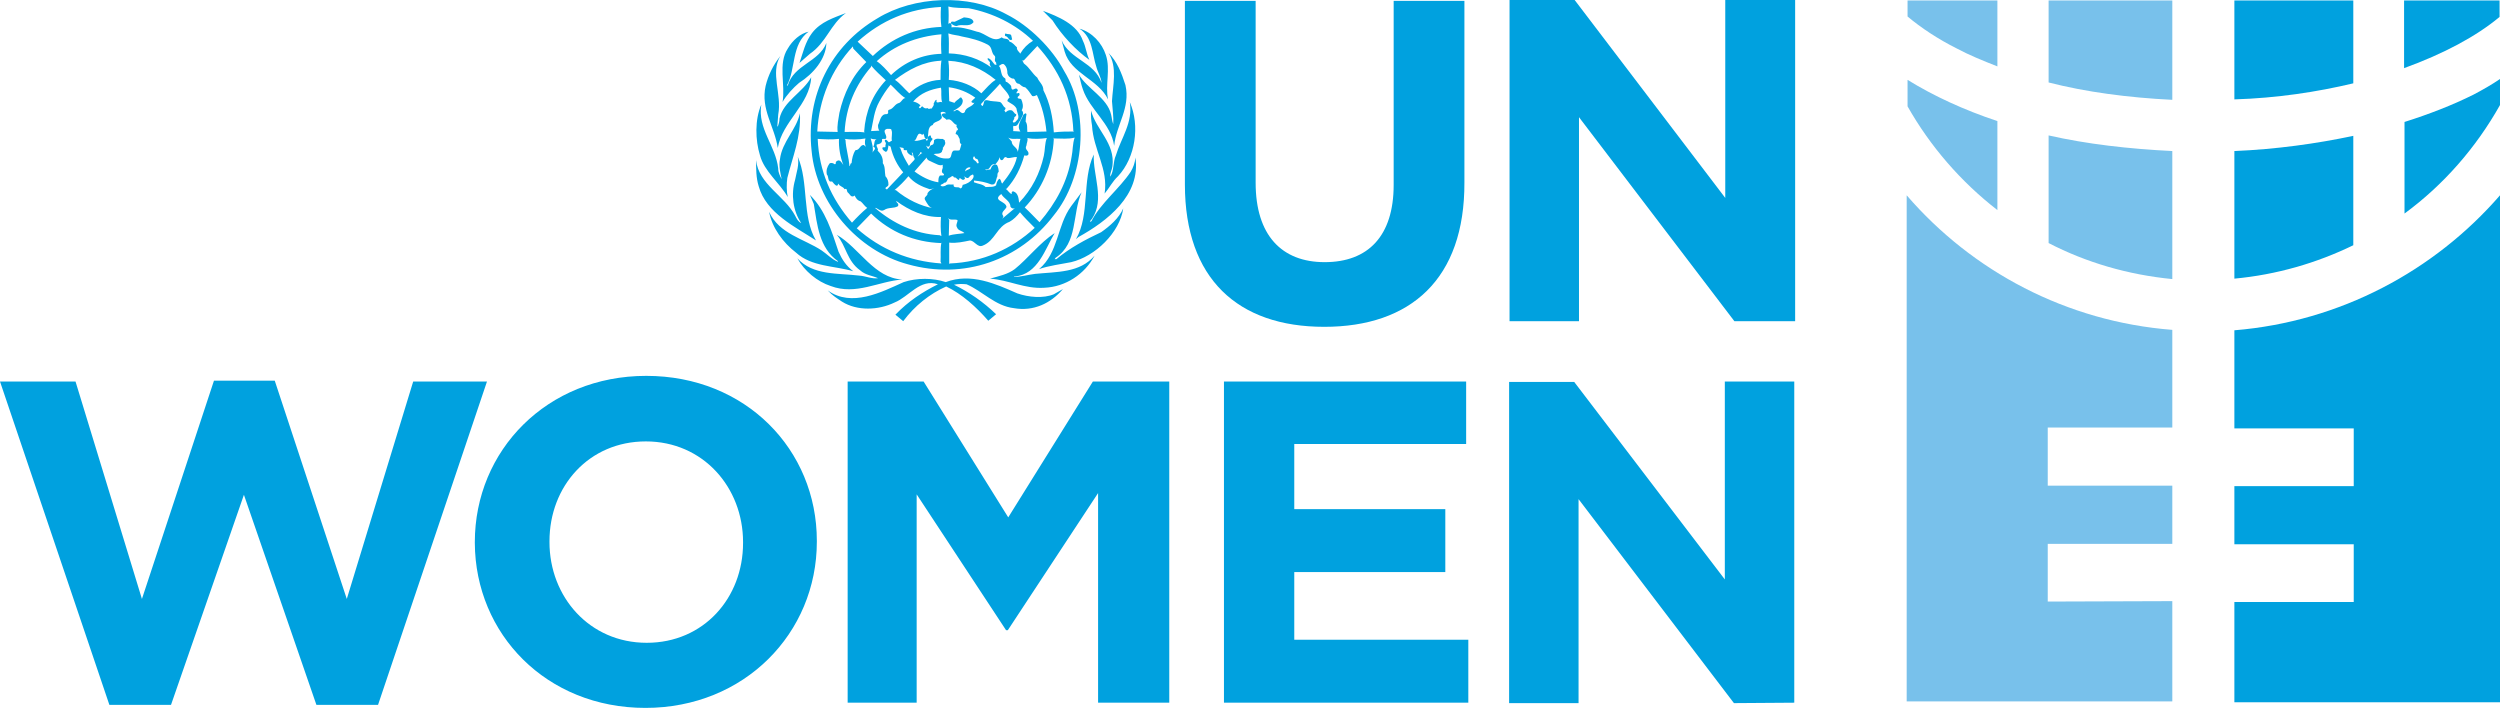 <?xml version="1.0" encoding="utf-8"?>
<!-- Generator: Adobe Illustrator 25.2.1, SVG Export Plug-In . SVG Version: 6.00 Build 0)  -->
<svg version="1.1" id="layer" xmlns="http://www.w3.org/2000/svg" xmlns:xlink="http://www.w3.org/1999/xlink" x="0px" y="0px"
	 viewBox="0 0 576 163.1" style="enable-background:new 0 0 576 163.1;" xml:space="preserve">
<style type="text/css">
	.st0{fill:#00A1DF;}
	.st1{fill:#78C1EB;}
</style>
<g>
	<path class="st0" d="M305.1,75.3c-19.9,0-32.1-11.1-32.1-32.8V0.2h16.3v41.9c0,12.1,6,18.3,15.9,18.3c10,0,15.9-6,15.9-17.8V0.2
		h16.3V42C337.5,64.3,325,75.3,305.1,75.3 M413.6,74V0h-16.1v45.6L362.8,0h-15v74h16V27l35.8,47H413.6z M112.2,87.9h-17L79.9,138
		L63.3,87.7H49.3L32.7,138L17.4,87.9H0l25.2,74.5h14.2L56.2,114l16.7,48.4h14.2L112.2,87.9z M148.7,163.1
		c22.8,0,39.5-17.2,39.5-38.3v-0.2c0-21-16.4-38-39.3-38s-39.5,17.2-39.5,38.3v0.2C109.5,146.1,125.9,163.1,148.7,163.1
		 M171.2,125.1c0,12.7-9.1,23-22.2,23c-13.2,0-22.4-10.6-22.4-23.2v-0.2c0-12.7,9.1-23,22.2-23c13.2,0,22.4,10.6,22.4,23.2V125.1z
		 M269.4,161.9v-74h-17.6l-19.5,31.3l-19.5-31.3h-17.5v74h15.9v-48l20.6,31.3h0.4l20.8-31.6v48.3H269.4z M338.3,161.9v-14.5h-40.1
		v-15.6H333v-14.5h-34.8v-15h39.6V87.9H282v74L338.3,161.9L338.3,161.9z M413.4,161.9v-74h-16v45.6L362.7,88h-15v74h16v-47l35.8,47
		L413.4,161.9L413.4,161.9z"/>
	<path class="st0" d="M245.2,16.4c5.9,9.7,4.7,24.5-2.4,33.2c-7.9,10.4-20.8,14.9-33.6,11.3c-11.6-3.1-21.1-14.1-22.2-26.1
		c-1.4-12.7,4.4-24.3,15.2-30.6c8.3-5.1,21-5.7,29.7-0.9C237.1,5.9,242.4,11.1,245.2,16.4 M218.5,1.5c0.1,1.2,0.1,2.8,0,4.1
		c0-0.2,0.2-0.2,0.4-0.3c0.4,0.2,0.4,0.7,0.3,1h-0.1c2.1-0.2,4.1,0.4,6,1c2,0.3,3.7,2.7,5.7,1.3c0.6,0.6,1.5,0,1.8,1
		c0.8,0.2,1.2,0.9,1.7,1.3c-0.1,0.7,0.6,1.1,0.8,1.5v-0.1c0.7-1.2,1.7-2.2,2.9-2.9c-4.1-3.9-9.2-6.4-14.8-7.5
		C221.7,1.8,220,1.9,218.5,1.5 M197.6,9.6l3.5,3.3c4.3-4.1,9.8-6.5,15.8-6.7c-0.2-1.4-0.2-3.1-0.1-4.6C209.4,2,203,4.7,197.6,9.6
		 M240.3,2.5l2.2,2.2c2.2,3.5,5.4,6.9,8.5,9.1c-0.7-1.4-0.8-3-1.5-4.4C248.2,5.6,243.8,3.8,240.3,2.5 M194.9,3
		c-2.8,1.1-5.8,2-7.8,4.6c-1.6,2.1-2.1,4.6-2.9,6.9l2.4-2.1C190.4,9.8,191.3,5.6,194.9,3 M222.1,4l-2.1,1c-0.2,0.1-1-0.3-0.9,0.4
		c0.4,0.3,0.8,0.6,1.3,0.6c1.3-0.6,2.9,0.4,3.9-0.9C224.2,4.2,223,4.1,222.1,4 M248.7,6.6c3.1,2,2.9,5.8,3.9,8.8
		c0.3,1.2,1.1,2.4,1.2,3.7c-1.6-4.8-7.2-5.3-9.2-9.8l0.7,2.6c1.5,5.1,7.7,6.3,10,11c-0.7-3.4,0.6-6.9-0.5-10.2
		C253.9,9.9,251.6,7.4,248.7,6.6 M181.5,11.2c-2.3,3.5-0.5,8.3-1.2,12.3c0.9-1.6,2.5-3.3,3.8-4.4c3.3-2.1,6.2-5.5,6.3-9.2
		c-1.7,4.4-7.5,5-8.9,9.8h-0.2c2.1-3.9,1-9.5,5-12.4C184.4,7.7,182.6,9.3,181.5,11.2 M218.5,7.7c0.2,1.4,0.1,3.2,0.1,4.6
		c3.6,0.1,7.1,1.2,10,3.4c-0.3-0.1-0.6-0.8-0.6-1.1h0.1c0.1-0.5-0.8-0.8-0.5-1.2c0.7,0.1,1.2,1.1,1.6,1.5c2,0,0.9,2.3,2.3,3.1
		c0.4,0.2-0.1,0.9,0.5,0.9c0.5,0.4,1.1,0.8,1,1.3c0.2,1.1,1-0.3,1.4,0.4c0.4,0.3-0.3,0.5-0.2,0.9c0.3,0.1,0.5-0.3,0.7,0.1
		c0.1,0.4-0.2,0.5-0.4,0.7c-0.2,0.6,0.6,0.3,0.8,0.6c0.3,0.7,0.6,1.7,0.1,2.5c0.8,0.8-0.1,1.6-0.3,2.3c-0.5,0.5-0.6,1.6-1.6,1.3
		c-0.2,0.4,0.1,0.9-0.1,1.2l1.7,0.1c-1-1.4,0.3-2.7,0.7-3.9c0.2-0.1,0.5-0.5,0.7-0.1c-0.1,0.6-0.2,1.2-0.2,1.7
		c0.5,0.7,0.3,1.6,0.4,2.4l4.4-0.1c-0.3-3-1-5.8-2.2-8.4c-0.3,0.1-0.7,0.4-1.1,0.2c-0.5-0.7-0.9-1.4-1.6-2c-0.6,0-1-0.5-1.4-0.8
		c-1.1,0-0.7-1.4-1.6-1.2c-0.6-0.3-0.9-0.5-1.1-1.2c0-0.7-0.1-1.5-0.8-2.1c-0.4-0.2-0.7,0.1-1,0.3c-0.6,0.4-0.8-0.3-0.8-0.7
		c-0.6-0.5,0-1-0.3-1.5c-0.9-0.7-0.5-2-1.6-2.6c-1.9-1-3.9-1.5-6-1.9C220.7,8.1,219.6,8.1,218.5,7.7 M231.7,7.7
		c-0.2,0.1-0.2,0.5-0.1,0.6c0.8,0.1,0.8,1.3,1.6,0.8l-0.2-0.9C232.9,7.7,232.1,8,231.7,7.7 M202,14.1c1.2,0.8,2.3,2.1,3.3,3.2
		c3.1-3,7.2-4.8,11.6-4.9c-0.1-1.4-0.1-3,0-4.5C211.2,8.4,206.1,10.4,202,14.1 M239,10.6l-3.1,3.3l-0.5,0.1c0.4,0,0.3,0.5,0.6,0.7
		c1.2,0.9,1.8,2.2,3,3.2c0.4,1,1.4,1.6,1.4,2.9c1.5,2.9,2.2,6.3,2.4,9.7c1.5-0.2,3.2-0.2,4.7-0.2l-0.2-0.1
		C247,22.4,243.9,16,239,10.6 M196.6,11.2l-0.1-0.5c-5,5.4-7.8,12.2-8.2,19.6l4.7,0.1c-0.2-1.5,0.2-3,0.4-4.4
		c1-4.4,2.9-8.5,6.2-11.7L196.6,11.2z M255.4,12.2c2.1,3.2,1,7.5,0.8,11.1c0.1,1.7,0.4,3.6,0.3,5.3c-0.3-0.7-0.3-1.4-0.5-2.2
		c-0.9-3.9-5.6-6-7.4-9.2c0.3,1.2,0.5,2.3,0.9,3.4c1.6,4.7,6.5,7.9,7.2,13c0.5-4.9,3.8-8.7,2.6-14C258.4,16.8,257.4,14.2,255.4,12.2
		 M179.8,12.9c-1.6,2-2.8,4.4-3.4,6.9c-1.2,5.4,2.1,9.4,2.8,14.3c1-6.1,7.4-10,7.7-16.3c-1.9,3.5-6.4,5.5-7.3,9.5
		c0,0.7-0.2,1.3-0.4,1.9l-0.1-0.2l0.2-2.6C180.2,21.7,177.4,16.8,179.8,12.9 M216.9,13.9l-0.2,0.1c-4,0.2-7.3,2-10.5,4.4
		c1.2,0.8,2.1,2,3.3,3.1c1.9-1.8,4.5-3,7.2-3.1C216.7,17.1,216.7,15.3,216.9,13.9 M218.5,14c0.2,1.3,0.2,3,0.1,4.4
		c2.7,0.2,5.6,1.3,7.5,3.1c1.1-1.1,2.1-2.4,3.3-3.1C226.2,15.8,222.6,14.2,218.5,14 M200.7,15.1v0.3c-3.6,4.2-5.8,9.2-6.1,15
		c1.5,0,3.2-0.1,4.6,0.1l-0.1-0.2c0.3-4.5,1.9-8.5,5-11.8C202.8,17.3,201.7,16.3,200.7,15.1 M230.4,19.3c-1.3,1.5-3.1,3.2-4.4,4.7
		c0.1,0.2,0.3,0.5,0.4,0.4c0.4-0.5,0.1-1.5,1.1-1.3c1,0.3,1.8,0.2,2.9,0.4c0.6,0.3,0.7,1.1,1.2,1.3c0.2,0.3-0.1,0.5-0.2,0.7
		c0.1,0.1,0.2,0.2,0.3,0.4c0.3-0.3,0.7-0.6,1.2-0.5c0.6,0,0.7,0.8,1.2,0.9c0.2,0.3-0.2,0.6-0.4,0.7c0.1,0.6-0.5,0.8-0.3,1.2
		c0.3,0.1,0.6-0.1,0.7-0.3c1.1-0.8,0.2-1.8,0.1-2.9c-0.5-0.9-1.3-1.1-2.1-1.7c0-0.3,0.2-0.6,0.5-0.8
		C232.3,21.3,231.1,20.5,230.4,19.3 M205.2,19.5c-1,1.2-1.9,2.6-2.6,3.9c-1.2,2.1-1.4,4.5-1.9,6.8l1.9-0.1c-0.3-0.4-0.3-0.9-0.3-1.3
		c0.5-1,0.6-2.6,2-2.5c0.7-0.2,0-0.7,0.5-1c1-0.2,1.2-1.1,2.1-1.5c0.8-0.1,1-1.2,1.7-1.2C207.3,21.8,206.4,20.6,205.2,19.5
		 M218.6,20.1l0.1,3.2l1.2,0.4c0.4-0.6,1-0.8,1.3-1.2c0.4-0.2,0.4,0.3,0.6,0.5c0.2,1.4-1.3,2-2.2,2.6h0.4c0.9-1,1.4,1.2,2.3,0.2
		c0.2-1.2,1.8-1.1,2.2-2.2c-0.3,0.3-0.5,0-0.7-0.1c0.1-0.4,0.7-0.7,0.9-1C222.9,21.2,220.9,20.4,218.6,20.1 M216.8,20.2
		c-2.4,0.4-4.7,1.2-6.4,3.2c0.6,0.1,1.2,0.4,1.6,0.8c0.2,0.3-0.3,0.3-0.3,0.5c0.4,0.6,0.4-0.1,0.8-0.2c0.4,0.4,0.7,0.6,1.2,0.4
		c0.3,0.4,0.7,0,1,0.1c0.1-0.4,0.6-0.7,0.4-1.1c0.2-0.3,0.3-0.9,0.7-0.9c-0.3,1.3,1.1,0,1.3,0.7C216.7,22.5,217,21.2,216.8,20.2
		 M260.3,23.5c0.8,4.7-2,8.3-3.2,12.3c-0.7,1.5-0.4,3.6-1.3,4.9c-0.1-0.8,0.4-1.5,0.5-2.4c0.7-5.3-3.8-8.4-4.9-12.8
		c-0.1,1.2,0,2.3,0.2,3.4c0.3,5.6,3.8,10,2.9,15.7c1.1-1.3,1.8-2.8,3.1-4C261.6,36.3,262.7,29,260.3,23.5 M175.4,24.1
		c-1.5,3.5-1.4,8.1-0.3,11.7c1,3.7,4.5,6.3,6.4,9.6c-0.3-1.3-0.3-3.1-0.1-4.4c1.2-4.8,3.2-9.5,2.9-14.9c-0.8,3.8-4.1,6.5-4.6,10.6
		c-0.3,1.6,0.1,3.2,0.4,4.6c-0.4-0.8-0.8-1.5-0.8-2.5C178.7,33.5,174.5,29.7,175.4,24.1 M216.7,26L216.7,26c0.2,0.5,0.5,1.2,0.1,1.4
		c-0.5,0.7-1.7,0.6-1.9,1.4c-1.3,0.4-0.9,2.1-1.2,3.2c-0.9,0.2-0.6-0.9-1-1.2l-0.2,0.3c-1.3-1.1-1.1,1.2-1.9,1.3
		c1,0.2,1.7-0.3,2.6-0.4c0.1,0.1,0.3,0.2,0.2,0.4h0.2c0.2-0.2,0.2-0.5,0.2-0.8c0.1-0.3,0.5-0.5,0.7-0.3c-0.1,0.3,0.1,0.5,0.4,0.7
		l-0.5,0.7c-0.3,0.3,0.1,1.1-0.6,1.1c-0.1,0-0.3-0.1-0.2-0.2h-0.2l0.4,0.7c0.4,0,0.3-0.8,0.9-0.9c0.5-0.1,0.5-0.7,0.5-1.1
		c0.6-0.6,1.3-0.2,2-0.3c0.2,0.2,0.6,0.2,0.5,0.6c0.3,0.5-0.2,1.1-0.5,1.5c0.2,0.3-0.2,0.5-0.2,0.9c-0.6,0.6-1.2,0.3-1.9,0.5
		c1,0.7,1.9,1.1,3.2,1c1.2,0.1,0.6-1.3,1.4-1.8c0.5-0.1,1,0.1,1.4-0.1c0.2-0.5,0.3-1,0.4-1.4c-0.5-0.2-0.3-0.8-0.4-1.2
		c-0.3-0.4-0.3-1-0.9-1.1c-0.1-0.3,0.2-0.5,0.2-0.8c0.9-0.3-0.5-0.9,0.1-1.3c-1-0.2-1.2-1.7-2.4-1.2c-0.3-0.4-1.1-0.6-1.1-1.2
		c0.1-0.4,1.1-0.3,1-0.2c-0.1-0.1-0.2-0.2-0.2-0.3C217.3,25.7,216.9,25.7,216.7,26 M204.3,29.7c-1.1,0.4,0,1.3-0.1,2
		c-0.1,0.6-0.7,0.1-1,0.4c0.2,0.9-0.6,1.1-1.2,1.2c-0.2,0.6,0.5,0.9,0.2,1.4c0.8,0.8,1.3,1.7,1.2,2.9c0.6,0.8,0.4,2,0.6,3
		c0.5,0.5,0.7,1.2,0.7,1.9c0,0.4-0.4,0.5-0.6,0.7c-0.3,0.4,0.2,0.2,0.2,0.5l3.8-4c-1.3-1.5-2.4-3.6-2.9-5.9l-0.5-0.3
		c-0.1,0.6-0.1,1.3-0.6,1.5c-0.3-0.2-0.8-0.4-0.8-0.9c0.1-0.3,0.4-0.1,0.7-0.2c0-0.3,0-0.5,0.1-0.8c0.1-0.3-0.5-0.6-0.1-0.9
		c0.4,0,0.5,0.4,0.8,0.6l0.7-0.4c-0.2-0.7,0.2-1.7-0.1-2.4C205.4,29.6,204.8,29.7,204.3,29.7 M232.8,30.3h0.4H232.8z M232.3,31.7
		l0.8,0.9c0,1.1,1.3,1.3,1.4,2.4c0.3-1,0.3-2,0.6-3C234.1,31.9,233.1,32.2,232.3,31.7 M242.7,31.7l0.1,0.3
		c-0.3,6.1-2.8,11.7-6.7,15.8c1.1,1,2.3,2.3,3.4,3.4c3.8-4.4,6.5-9.4,7.4-15.1c0.3-1.4,0.2-3,0.7-4.4c-1.4,0.4-3.1,0.2-4.7,0.2
		L242.7,31.7z M236.7,31.8c0.2,0.6-0.2,1.2-0.2,1.7c-0.6,1.1,0.8,1.2,0.4,2.2c-0.3,0.2-0.5,0.2-0.9,0.1c-0.8,2.9-2.1,5.5-4.1,7.7
		h-0.2c0.5,0.3,0.9,1.1,1.4,1.2v-0.4c0.1-0.1,0.2-0.3,0.4-0.2c1.2,0.4,1.2,1.9,1.3,2.6c3-3.1,4.8-6.8,5.7-10.8
		c0.3-1.3,0.2-3,0.7-4.1C239.8,32,238.1,32.1,236.7,31.8 M200.6,31.9c0.3,1.1,0.7,2.2,0.4,3.4c0-0.5,1.2-1.1,0.2-1.5
		c0.4-0.6,0.1-1.6,0.8-1.7C201.5,32.1,201.1,32.1,200.6,31.9 M188.4,32c0.3,7.4,3.1,13.8,7.9,19.3c1.1-1.2,2.3-2.4,3.5-3.4
		c-0.6-0.4-1-1.1-1.5-1.5c-0.8-0.2-1.2-0.9-1.4-1.4c0,0.1-0.1,0.2-0.2,0.2c-0.7,0.3-0.9-0.5-1.3-0.8c-0.4-0.2-0.1-1.2-0.8-0.8
		c-0.4-0.7-1.2-0.6-1.4-1.3l-0.3,0.5c-0.5,0-0.9-0.7-1.2-1c-1.1,0.3-0.7-1.2-1.2-1.6c-0.2-1,0.1-1.8,0.6-2.5c0.3-0.3,1-0.1,1.1,0.1
		c0.6,0.2,0.2-0.5,0.5-0.6c0.8-0.7,1.2,0.3,1.6,0.8c-0.7-1.8-1.1-4-1-6C191.6,32.2,190,32.1,188.4,32 M194.6,32l0.2,0.2
		c0.1,2.1,0.8,4.1,0.9,6.1c0.3-0.2,0.1-0.7,0.5-0.7c0.1-1,0.3-2.1,0.9-3c1,0,1-1.2,1.9-1.2c0.2,0.2,0.6,0.4,0.7,0.7
		c-0.5-0.6-0.5-1.5-0.3-2.2C197.8,32.2,196,32.2,194.6,32 M207.2,33.8l0.3,0.5c0.4,1.4,1.2,2.7,1.9,3.9l1.3-1.4
		c0-0.2,0.1-0.4-0.1-0.5c-0.3-0.4-0.1-1-0.5-1.2c-0.1,0.3,0.3,0.5,0.1,0.8c-0.5-0.2-0.9-0.4-1.2-0.9c0.1-0.7-0.4-0.2-0.8-0.5
		C208.4,33.8,207.5,34.2,207.2,33.8 M212.1,35c-0.1,0.4-0.4,0.7-0.7,1.1c0.4-0.2,0.7-0.8,1.1-0.8L212.1,35z M252,35.6
		c-2.8,6-0.8,13.8-4.1,19.5l0.6-0.5c6.5-3.6,14.4-9.6,13.1-18.3c-0.1,1.2-0.5,2.3-1.1,3.3c-2.6,3.9-6.9,7.2-9,11.3
		c-0.1,0.2-0.3,0.2-0.4,0.1l0.5-0.6C254.6,45.9,251.8,40.5,252,35.6 M224.4,36c-0.7,0.9,0.6,0.9,0.7,1.6c0.2,0,0.3,0.1,0.4-0.1
		c-0.1-0.3-0.1-0.7-0.4-0.9C224.6,36.7,224.6,36,224.4,36 M183.8,36.1c0.4,1.9-0.3,3.6-0.6,5.3c-1,3.4-0.5,7.2,1.4,10
		c-0.7-0.3-1.1-1.1-1.4-1.7c-2.4-4.6-8.4-7.2-9-12.8c0,2,0,4.1,0.6,6c1.7,6.2,8.5,9.4,13.2,12.5C184.7,49.8,186.4,42.1,183.8,36.1
		 M232.1,36.4c-0.9-0.7-0.7,0.6-1.4,0.5c-0.3-0.1-0.3-0.4-0.4-0.7c-0.1,0.7-0.6,1.2-1,1.7c-1.3-0.4-1,1.5-2.3,1.1
		c0.2,0.5,0.8-0.1,1.1,0.1c0.2-0.1,0.2-0.4,0.3-0.5c0.2-0.6,0.8-0.8,1.3-0.6c0.3,0.5,0.4,1.1,0.4,1.6c-0.3,0.2-0.3,0.6-0.3,1
		c-0.4,0.7-0.2,2.1-1.4,1.9c-1.2-0.5-2.7-0.8-4-0.9V42c1,0.4,2,0.4,2.7,1.1c0.8-0.1,1.8,0.1,2.4-0.4c0.1-0.6,0.3-1.1,0.7-1.5
		c0.5,0.1,0.4,0.8,0.7,1.1c1.5-1.9,2.9-3.8,3.4-6.1C233.5,36.1,232.9,36.5,232.1,36.4 M213.5,36.3l-2.8,3.2c1.6,1.2,3.5,2.2,5.5,2.5
		c0-0.6,0-1.1,0.3-1.5c0.3-0.2,0.8,0.1,1-0.2c0-0.3-0.2-0.3-0.4-0.5c-0.2-0.4,0-0.8,0.1-1.1c0.1-0.2-0.2-0.7,0.2-0.8
		c-0.9,0.5-1.7-0.2-2.5-0.5C214.4,37.1,213.6,37,213.5,36.3 M222.4,39.5c0.4-0.5,1.1-0.4,1.2-0.9C223.1,38.4,222.3,38.9,222.4,39.5
		 M224.1,40.2c-0.3,0.2-0.6,0.2-0.8,0.6c-0.4,0.5-0.9,0-1.2-0.2c0.1,0.2,0.4,0.5,0.1,0.7c-0.4,0.4-0.8-0.2-1.1-0.3
		c-0.2,1.2-0.7-0.4-1.3-0.1c-0.3-0.8-0.8,0.1-1.2,0.1c-0.4,0.3-0.4,1.2-1.1,1.1c-0.2,0.4-0.7,0.3-0.8,0.6c0.3,0.4,0.8,0.2,1.1,0.1
		c0.6-0.5,1.2-0.2,1.9-0.3c-0.1,1.1,1.2,0.3,1.5,0.9c0.5,0,0.5-0.5,0.6-0.8c0.9-0.2,1.8-0.7,2.3-1.4
		C224.4,40.8,224.4,40.3,224.1,40.2 M209.3,40.6c-1,1.2-2,2.2-3.2,3.2h0.3c2.6,2.2,5.8,3.7,8.7,4.2c-1.1-0.1-1.5-1.2-2-2
		c-0.3-0.7,0.7-0.8,0.6-1.5c0.4-0.6,1-1,1.6-1.1c-0.4,0.1-0.7,0.1-1.1,0.2C212.4,43,210.6,42.2,209.3,40.6 M249.2,44.3l-2.4,3.2
		c-3.3,4.5-2.9,10.7-7.4,14.5c2.3-0.8,4.9-1.1,7.4-1.6c5.5-1.3,11.2-6.8,12-12.4c-1,2.3-3.1,4.1-5.1,5.5c-3.6,1.7-7.2,3.6-10.3,6.2
		h-0.4l0.2-0.3C248.4,56,247,49.3,249.2,44.3 M230.7,44.7L230.7,44.7c-2.2,1.6,1.1,1.6,1.2,3c-0.3,0.7-1.4,1.2-0.8,2
		c0.2,0.3-0.1,0.5-0.2,0.7l3-2.5c-0.4,0.3-0.9,0.1-1.1-0.3C232.8,46.3,231.2,45.7,230.7,44.7 M186.6,44.9l0.9,2.1
		c0.8,4.8,1.2,10.1,5.6,13.2l-0.1,0.1c-1.4-0.6-2.5-1.8-3.7-2.6c-4.1-2.7-9.8-3.8-12.1-8.9c0.7,3.7,3.2,7.1,6.2,9.4
		c3.6,3.3,8.8,3,13.2,4.3c-1.6-1.2-2.6-2.7-3.4-4.5C191.6,53.2,190.2,48.5,186.6,44.9 M206,45.8l0.4,0.5L206,45.8z M206.5,46.3
		c0,0.5,0.7,0.5,0.4,1.2c-1,0.6-2.2,0.2-3.2,0.9c-0.9,0.5-1.6-0.6-2.1-0.5c4.2,3.6,9.2,6,14.9,6.3l0.4,0.2c-0.2-1.3-0.2-3-0.1-4.4
		C213,50.1,209.5,48.5,206.5,46.3 M235,48.9c-0.7,0.9-1.5,1.7-2.4,2.2c-3,1.1-3.3,4.4-6.2,5.5c-1.2,0.5-1.8-1.1-2.9-1.2
		c-1.5,0.3-3.2,0.7-4.8,0.5v4.9l0.2-0.1c7.5-0.3,14.2-3.3,19.5-8.2C237.1,51.2,235.9,50,235,48.9 M200.7,49.2l-3.3,3.4
		c5.5,4.9,12.1,7.6,19.5,8.1l-0.2-0.4c0.1-1.4-0.1-3,0.2-4.4l-0.1,0.1C210.7,55.8,205.1,53.5,200.7,49.2 M218.4,50.2l0.3,0.5
		l-0.1,3.6c1.1-0.4,2.6-0.4,3.6-0.6c-0.6-0.6-1.4-0.5-1.7-1.3c-0.4-0.6,0.2-1.2,0.1-1.7C219.9,50.4,218.9,50.9,218.4,50.2 M243,53.7
		c-3.4,2.2-6.2,5.9-9.2,8.3c-1.6,1.2-3.6,1.6-5.7,2.2c4.3,0.3,8,2.4,12.5,2.1c4.9-0.2,9.3-3.1,11.6-7.4c-3.4,4-8.7,3.7-13.7,4.2
		c-1.6,0.2-3.3,0.7-4.9,0.7c0.1-0.1,0.1-0.2,0.2-0.1C239.2,63.2,240.8,57.3,243,53.7 M192.8,54.1c2.2,2.6,2.3,6,5.4,8.2
		c1.2,1.1,2.8,1.2,4.1,1.8c-1.4,0.2-2.9-0.5-4.3-0.6c-5-0.6-10.7,0-14.3-4c1.6,2.9,4.6,5.4,7.7,6.4c5.8,2.2,11-1.1,16.5-1.5
		C201.4,64.1,198,57.1,192.8,54.1 M234.4,67.6c-5-2.2-10.7-4.8-16.5-2.6c-2.9-1-6.7-1-9.7,0c-5.1,2.3-12,5.9-17.5,1.9
		c1.1,1.2,2.1,1.8,3.3,2.6c3.5,2.2,8.4,2,12.1,0.2c3.3-1.3,5.9-5.6,10-4.2c-3.6,1.8-6.8,3.9-9.8,7l1.8,1.5c2.6-3.5,6.1-6.3,9.9-8
		c3.6,1.7,7,4.8,9.7,7.9l1.8-1.5c-2.9-2.8-6.2-5.1-9.7-6.8c0.9-0.2,2-0.2,2.9-0.1c3.7,1.6,6.6,5,10.9,5.5c4.5,0.8,8.5-1.1,11.3-4.4
		l-2.1,1.2C240.4,68.8,237,68.5,234.4,67.6"/>
	<path class="st1" d="M500.5,23c-10.2-0.5-19.9-1.8-28.5-4V0.1h28.5V23z M460.2,15.3V0.1h-20.7v3.7c3.1,2.6,7,5.2,11.4,7.4
		C453.7,12.7,456.9,14,460.2,15.3 M500.5,34.8c-10.1-0.5-19.7-1.6-28.5-3.6v24.8c8.7,4.5,18.3,7.3,28.5,8.3V34.8z M460.2,48.4V27.9
		c-7.8-2.6-14.7-5.8-20.7-9.5v6.1C444.7,33.7,451.8,41.9,460.2,48.4 M471.8,138.6v-13.3h28.7v-2.9v-10.5h-28.7V98.5h28.7V76
		c-24.4-1.9-46.1-13.5-61.2-31v116.6h61.2v-23.1L471.8,138.6L471.8,138.6z"/>
	<path class="st0" d="M514.8,0.1h27.4v19.1c-8.4,2-17.6,3.4-27.4,3.7V0.1z M569.9,21.8c-4.8,2.4-10.2,4.5-15.9,6.3v21.1
		c9-6.6,16.5-15.2,22-25v-6C574.1,19.5,572,20.7,569.9,21.8 M542.2,56.5C542.2,56.4,542.1,56.4,542.2,56.5V31.3
		c-8.5,1.8-17.8,3.1-27.4,3.5v29.4C524.5,63.3,533.8,60.6,542.2,56.5 M553.9,0.1v15.6c9.1-3.3,16.6-7.3,22-11.8V0.1H553.9z
		 M514.8,76.1v22.6h27.5V112h-27.5v10.5v2.9h27.5v13.3h-27.5v23.1H576V45C560.9,62.4,539.2,74.1,514.8,76.1"/>
</g>
</svg>
